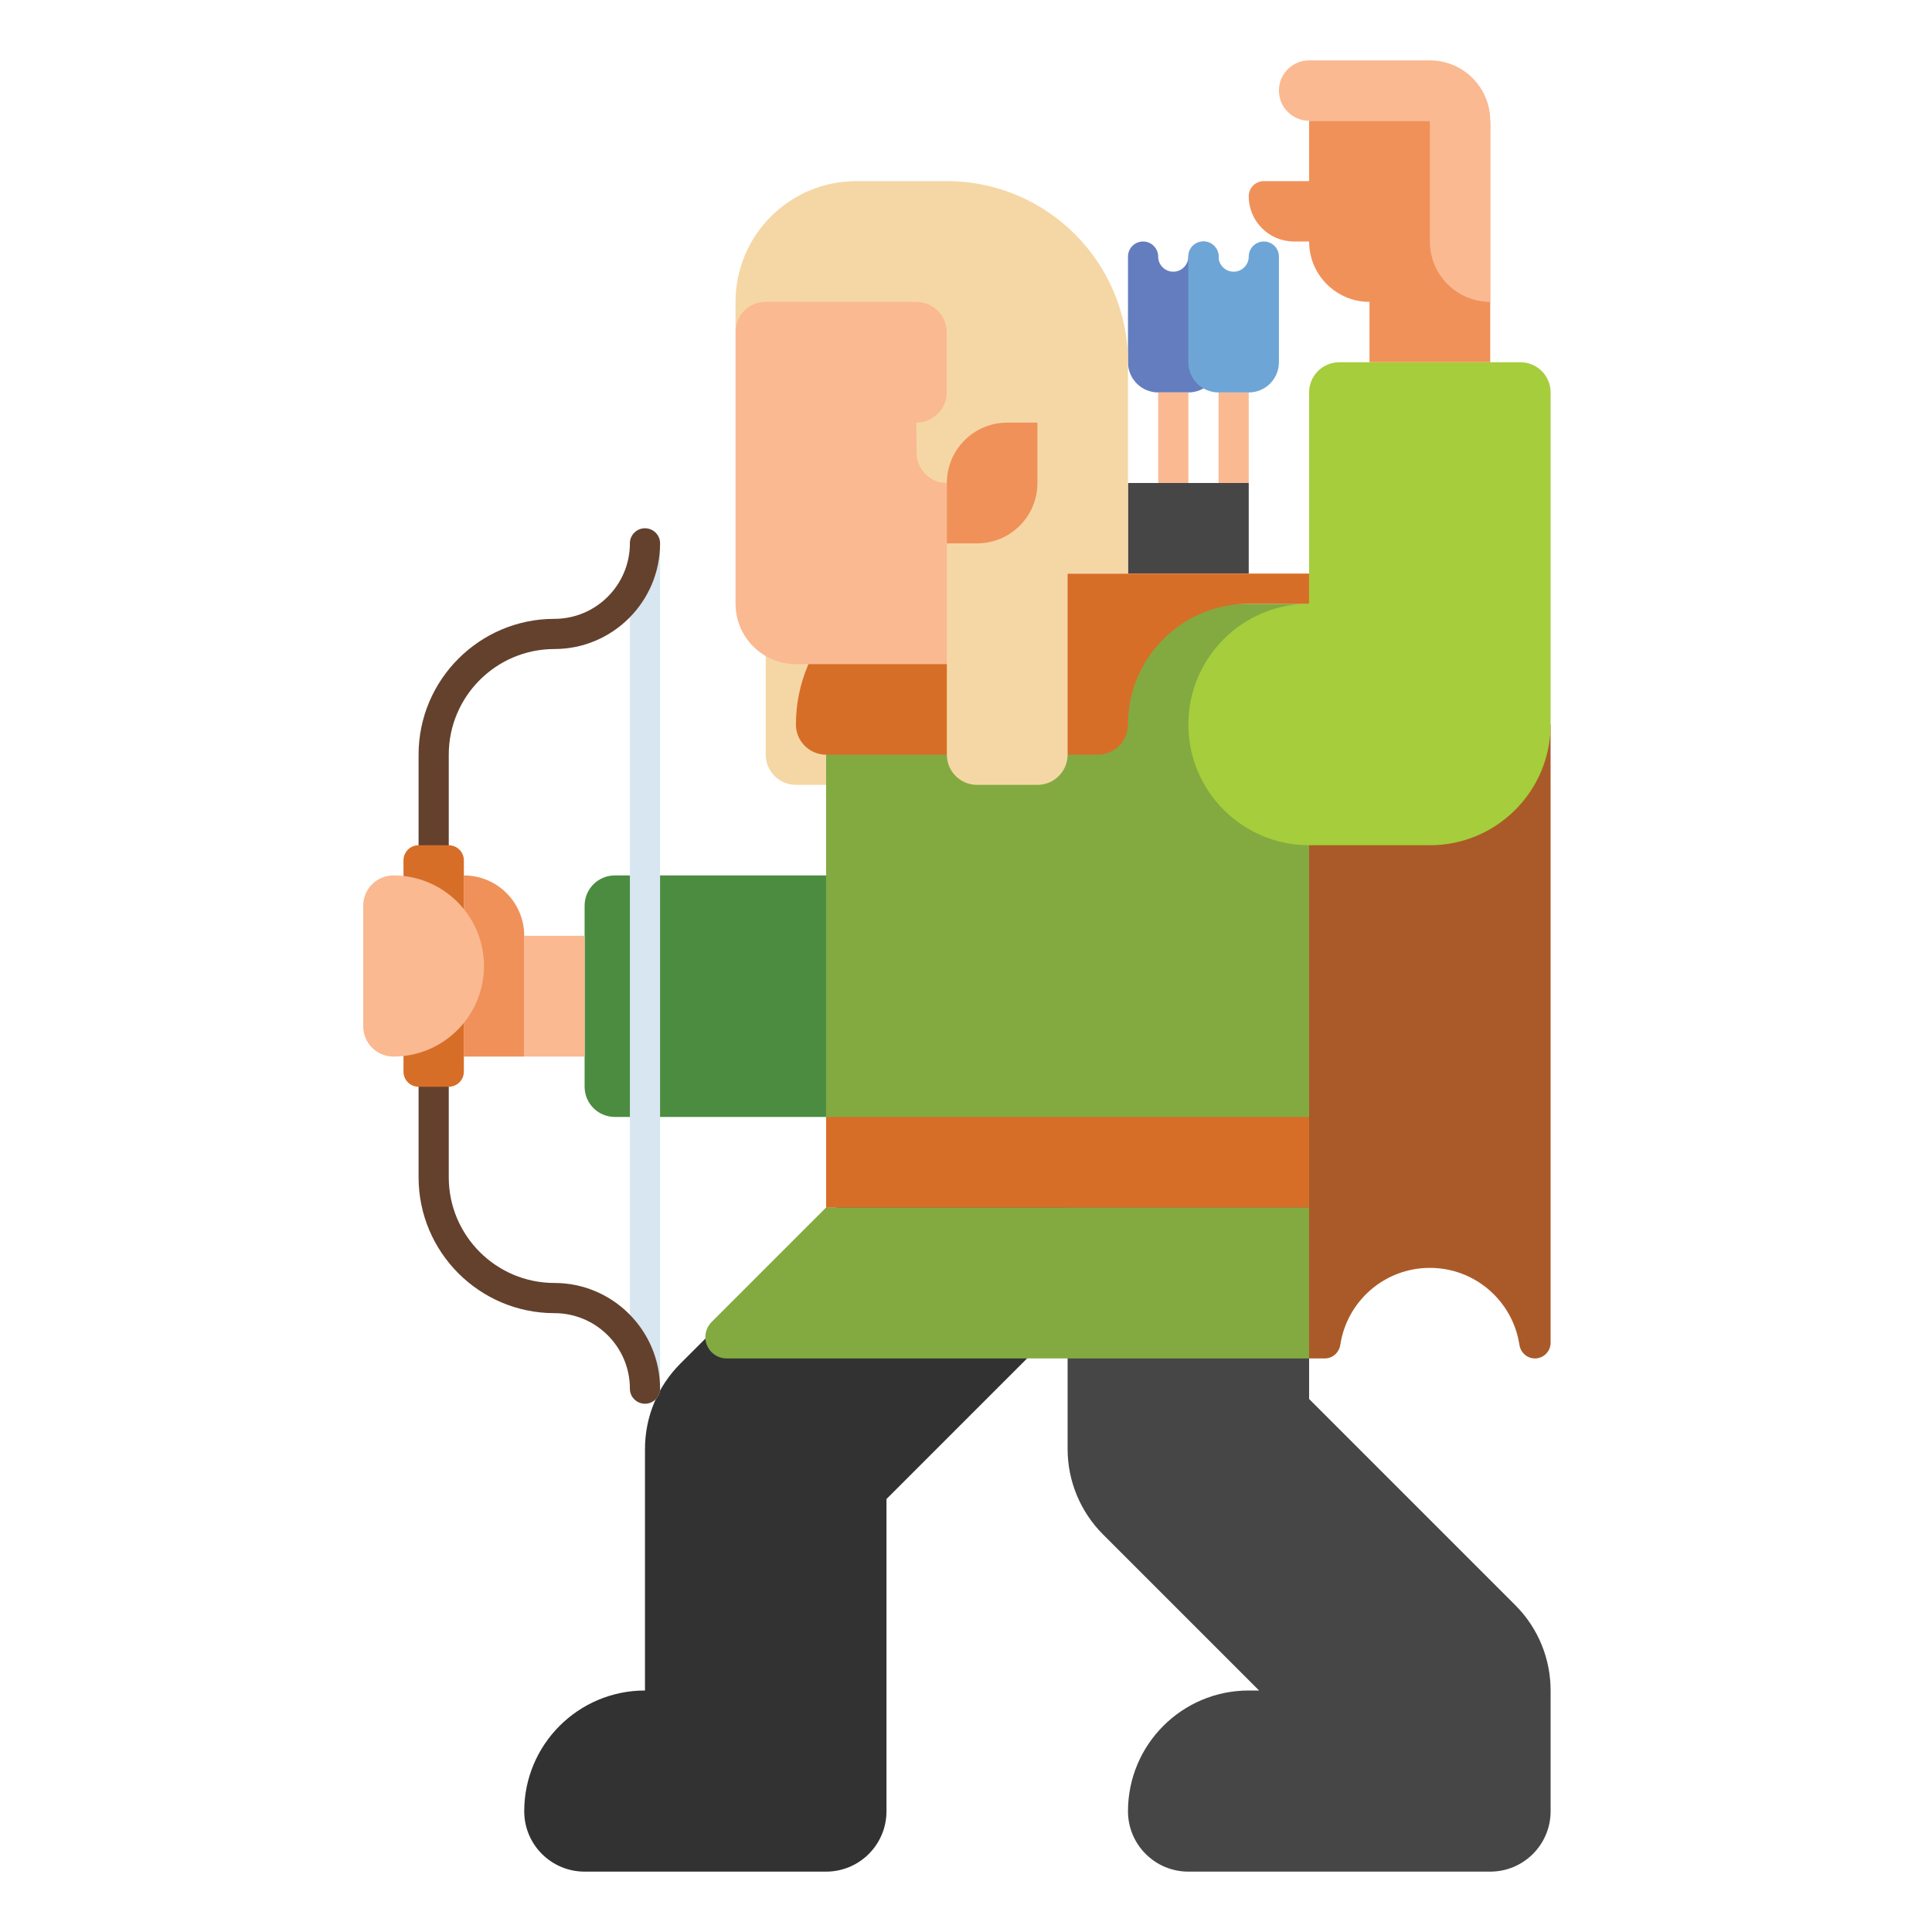 <svg id="Layer_1" enable-background="new 0 0 512 512" height="512" viewBox="0 0 512 512" width="512" xmlns="http://www.w3.org/2000/svg"><g><g><path d="m289.554 297.373c-12.496-12.497-32.758-12.497-45.254 0l-64 64c-6.002 6.001-9.373 14.141-9.373 22.627v64c-17.673 0-32 14.327-32 32 0 8.837 7.164 16 16 16h64c8.836 0 16-7.163 16-16v-82.745l54.627-54.627c12.497-12.497 12.497-32.759 0-45.255z" fill="#323232"/></g><g><path d="m410.927 448c0-8.189-3.124-16.379-9.373-22.627l-54.627-54.627v-66.746c0-17.673-14.327-32-32-32s-32 14.327-32 32v80c0 8.487 3.371 16.626 9.373 22.627l41.373 41.373h-2.746c-17.673 0-32 14.327-32 32 0 8.837 7.164 16 16 16h80c8.836 0 16-7.163 16-16z" fill="#464646"/></g><g><path d="m314.927 104h-8c-4.418 0-8-3.582-8-8v-28c0-2.209 1.791-4 4-4 2.209 0 4 1.791 4 4 0 2.209 1.791 4 4 4 2.209 0 4-1.791 4-4 0-2.209 1.791-4 4-4 2.209 0 4 1.791 4 4v28c0 4.418-3.582 8-8 8z" fill="#647dbe"/></g><g><path d="m298.927 128h32v24h-32z" fill="#464646"/></g><g><path d="m322.927 104h8v24h-8z" fill="#fab991"/></g><g><path d="m306.927 104h8v24h-8z" fill="#fab991"/></g><g><path d="m330.927 104h-8c-4.418 0-8-3.582-8-8v-28c0-2.209 1.791-4 4-4 2.209 0 4 1.791 4 4 0 2.209 1.791 4 4 4 2.209 0 4-1.791 4-4 0-2.209 1.791-4 4-4 2.209 0 4 1.791 4 4v28c0 4.418-3.582 8-8 8z" fill="#6ea5d7"/></g><g><path d="m226.927 208h-16c-4.418 0-8-3.582-8-8v-56h24z" fill="#f5d7a5"/></g><g><path d="m346.927 192v168h4.153c2.091 0 3.806-1.562 4.119-3.63 1.75-11.532 11.706-20.37 23.727-20.37s21.978 8.838 23.727 20.37c.314 2.068 2.028 3.63 4.119 3.63 2.294 0 4.153-1.859 4.153-4.153v-163.847z" fill="#aa5a28"/></g><g><path d="m162.927 296h56v-64h-56c-4.418 0-8 3.582-8 8v48c0 4.418 3.582 8 8 8z" fill="#4b8c41"/></g><g><path d="m138.927 248h16v32h-16z" fill="#fab991"/></g><g><path d="m122.927 232c8.837 0 16 7.163 16 16v32h-16z" fill="#f0915a"/></g><g><path d="m346.927 320h-128v-128c0-17.673 14.327-32 32-32h96z" fill="#82aa41"/></g><g><path d="m346.927 160h-16c-17.673 0-32 14.327-32 32 0 4.418-3.582 8-8 8h-72c-4.418 0-8-3.582-8-8 0-22.091 17.909-40 40-40h96z" fill="#d76e28"/></g><g><path d="m346.927 32v16h-12c-2.209 0-4 1.791-4 4 0 6.627 5.373 12 12 12h4c0 8.837 7.164 16 16 16v16h32v-64z" fill="#f0915a"/></g><g><path d="m378.927 16h-32c-4.418 0-8 3.582-8 8s3.582 8 8 8h32v32c0 8.837 7.164 16 16 16v-48c0-8.837-7.164-16-16-16z" fill="#fab991"/></g><g><path d="m402.927 96h-48c-4.418 0-8 3.582-8 8v56c-17.673 0-32 14.327-32 32s14.327 32 32 32h32c17.673 0 32-14.327 32-32v-88c0-4.418-3.582-8-8-8z" fill="#a5cd3c"/></g><g><path d="m258.927 176h-48c-8.837 0-16-7.163-16-16v-72c0-13.255 10.745-24 24-24h16c13.255 0 24 10.745 24 24z" fill="#fab991"/></g><path d="m298.927 96c0-26.51-21.49-48-48-48h-24c-17.673 0-32 14.327-32 32v7.95c0-4.393 3.557-7.957 7.95-7.967l39.934.017c4.456.006 8.068 3.615 8.077 8.072l.022 15.823c.01 4.474-3.615 8.106-8.088 8.106l.105 8c0 4.418 3.582 8 8 8v72c0 4.418 3.582 8 8 8h16c4.418 0 8-3.582 8-8v-48h16z" fill="#f5d7a5"/><g><path d="m258.927 144h-8v-16c0-8.837 7.163-16 16-16h8v16c0 8.837-7.163 16-16 16z" fill="#f0915a"/></g><g><path d="m218.927 320-30.343 30.343c-1.061 1.061-1.657 2.5-1.657 4 0 3.124 2.533 5.657 5.657 5.657h154.343v-40z" fill="#82aa41"/></g><g><path d="m218.927 296h128v24h-128z" fill="#d76e28"/></g><g><path d="m170.927 372c-2.209 0-4-1.791-4-4v-224c0-2.209 1.791-4 4-4s4 1.791 4 4v224c0 2.209-1.791 4-4 4z" fill="#d7e6f0"/></g><path d="m146.927 340c-15.439 0-28-12.561-28-28v-112c0-15.439 12.561-28 28-28s28-12.561 28-28c0-2.209-1.791-4-4-4s-4 1.791-4 4c0 11.028-8.972 20-20 20-19.851 0-36 16.15-36 36v112c0 19.85 16.149 36 36 36 11.028 0 20 8.972 20 20 0 2.209 1.791 4 4 4s4-1.791 4-4c0-15.439-12.561-28-28-28z" fill="#64412d"/><g><path d="m118.927 288h-8c-2.209 0-4-1.791-4-4v-56c0-2.209 1.791-4 4-4h8c2.209 0 4 1.791 4 4v56c0 2.209-1.791 4-4 4z" fill="#d76e28"/></g><g><path d="m104.26 232c13.255 0 24 10.745 24 24 0 13.255-10.745 24-24 24-4.418 0-8-3.582-8-8v-32c0-4.418 3.582-8 8-8z" fill="#fab991"/></g></g></svg>